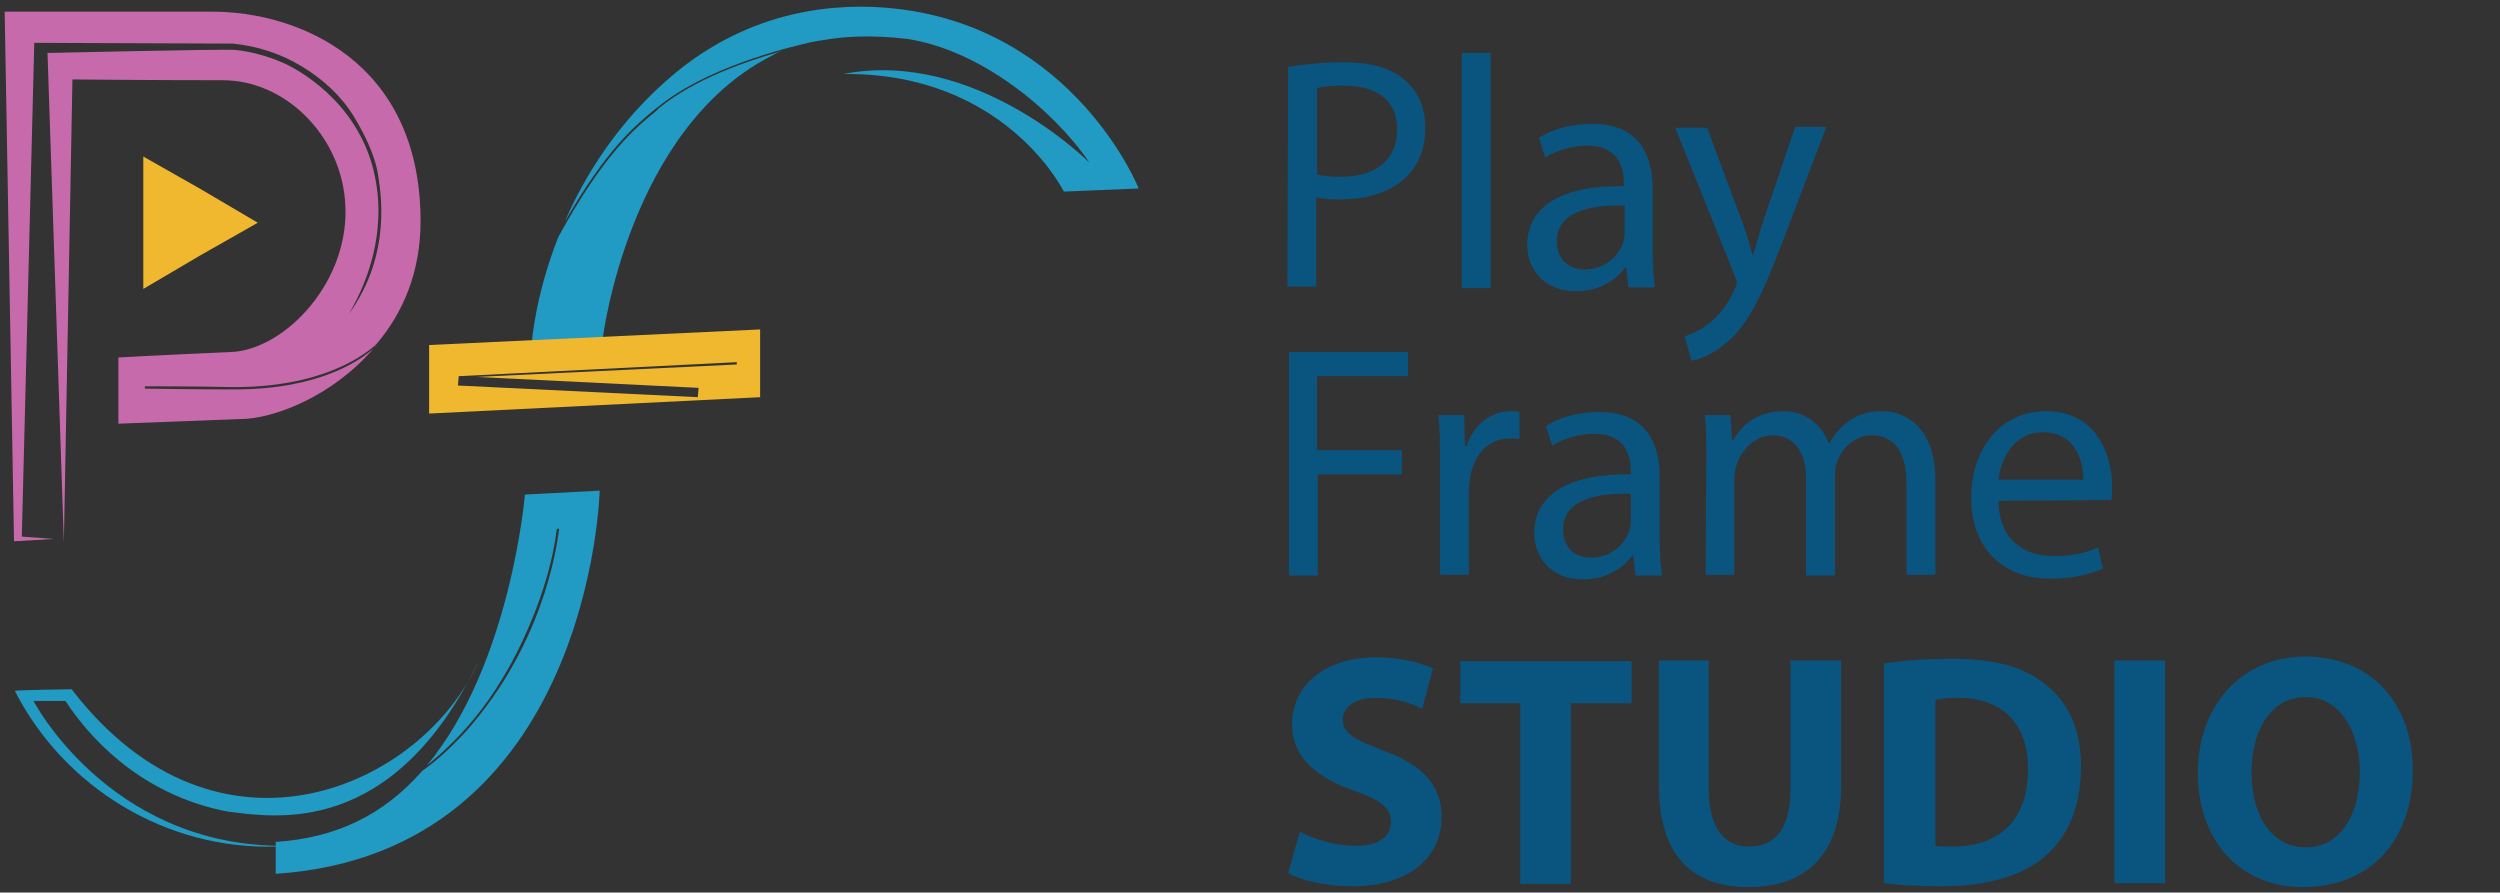 <?xml version="1.0" encoding="utf-8"?>
<!-- Generator: Adobe Illustrator 24.0.2, SVG Export Plug-In . SVG Version: 6.00 Build 0)  -->
<svg version="1.1" id="Слой_1" xmlns="http://www.w3.org/2000/svg" xmlns:xlink="http://www.w3.org/1999/xlink" x="0px" y="0px"
	 viewBox="0 0 321 114.6" style="enable-background:new 0 0 321 114.6;" xml:space="preserve">
<rect x="0" y="0" width="321" height="114.6" fill="#333333" stroke="none"/>
<style type="text/css">
	.st0{fill:none;stroke:#0D0F0F;stroke-miterlimit:10;}
	.st1{fill:#219BC3;}
	.st2{fill:none;}
	.st3{fill:none;stroke:#FFFFFF;stroke-miterlimit:10;}
	.st4{fill:#EFB82E;}
	.st5{fill:#C66AAB;}
	.st6{fill:#0A557F;}
	.st7{enable-background:new    ;}
</style>
<g>
	<path class="st0" d="M15.4,75.4"/>
</g>
<g>
	<g>
		<path class="st1" d="M77,63l-9.6,0.5c0,0-1.8,21.8-12.6,34.8c0.8-0.7,1.6-1.3,2.4-2.1c2.8-2.6,5.2-5.6,7.2-8.9
			c2-3.2,6.1-11.2,7.1-19.4h0.3c-0.1,0.4-1.2,13.2-11.1,25c-0.8,1-1.7,1.9-2.5,2.7c-0.9,0.9-1.8,1.7-2.8,2.5
			c-0.4,0.3-0.8,0.6-1.2,0.9c-5,5.7-11.1,8.6-18.8,9.1v0.5C13.7,108.1,4.3,90,4.3,90h4.1c4,6.1,10.9,12.3,20.8,14.2
			c5.9,0.7,21.2,3.6,32.3-19.4C54.4,101,28,113,9.2,88.5c-0.6,0-6.7,0.1-7.3,0.2c6.4,12.5,19.5,20.4,33.5,20c0,0.6,0,3.5,0,3.5
			C75.9,109.5,77,63,77,63z"/>
	</g>
	<g>
		<path class="st2" d="M104.2,5.4c0.2,0,0.4-0.1,0.6-0.1C104.6,5.3,104.4,5.4,104.2,5.4z"/>
	</g>
	<g>
		<path class="st1" d="M84.2,14.3c-2.7,2.2-6.6,5.4-12.5,16.1c-3,7.6-3.4,13.5-3.4,13.5l9.1-0.5c0,0,3.3-26.8,21.6-36.2
			c0.5-0.3,1-0.5,1.6-0.7c-4.6,1.3-11.4,3.6-16,7.4L84.2,14.3z"/>
	</g>
	<g>
		<path class="st1" d="M114.9,1.1c-7.3-0.8-18.5,0-28.7,8.7c-6.8,5.8-11.1,12.7-13.7,18.7c5.4-9.4,9-12.3,11.5-14.4l0.4-0.3
			c6.2-5.1,16.3-7.6,19.8-8.4c0.2,0,0.4-0.1,0.6-0.1c0.4-0.1,0.6-0.1,0.6-0.1l0,0c3.2-0.6,6.9-0.7,11.1-0.2
			c9.3,1.4,18.7,9,23.4,15.9c0,0-14.6-14.7-31.6-11.4c20.8-0.2,28.3,15.1,28.3,15.1l9.6-0.4C146.2,24.1,137.9,3.6,114.9,1.1z"/>
	</g>
	<g>
		<path class="st3" d="M76.7,43.5"/>
	</g>
	<g>
		<path class="st4" d="M97.6,42.3l-42.5,2v8.8L97.6,51V42.3z M61.2,48.4l28.5,1.4L89.6,51l-30.8-1.5l0.1-1.2l0,0l0,0l35.7-1.8v0.3
			L61.2,48.4z"/>
	</g>
</g>
<g>
	<path class="st0" d="M12.2,8.9"/>
</g>
<g>
	<g>
		<g>
			<path class="st5" d="M2.9,69.2"/>
		</g>
		<g>
			<path class="st5" d="M6.9,69.2l-4.1-0.3L4.4,5.5l25.5,0.1c3.1,0.3,6.2,1.3,8.8,2.9c2.7,1.6,5.1,3.8,6.7,6.4
				c1.2,2,2.8,4.9,3.2,7.9c0.2,1.6,1.8,9.8-3.8,17.5c5.6-9.6,3.4-17.2,3.2-18.3c-2.2-9.1-9.9-13.2-11.8-14s-4-1.4-6.1-1.6
				c-2-0.1-24,0.4-24,0.4l2.1,62.8l1.1-59.4c0,0,10.1,0.1,19.3,0.1c8,0,15,7,15.7,15.4c0.9,10.3-7.7,19.2-14.6,19.5
				c-9.3,0.4-14.5,0.7-14.5,0.7v8.5l15.7-0.6c4.2,0,11.8-2.9,17.1-9.1c-1.5,1.4-6.8,5.3-17.8,5.3c-0.2,0-0.3,0-0.5,0
				c-4.2,0-11.1-0.1-11.1-0.1v-0.3c0.1,0,6.9,0,11.1,0.1c0.2,0,0.3,0,0.5,0c13,0,18.2-5.6,18.2-5.6C51.7,40.2,54,35,54,28.4
				C54,7.8,38.2,1.5,27.3,1.5c-6.3,0-26.7,0-26.7,0l1.2,68L6.9,69.2z"/>
		</g>
		<g>
			<path class="st5" d="M48,44.6c0.3-0.3,0.5-0.5,0.5-0.5l0,0C48.3,44.3,48.1,44.4,48,44.6z"/>
		</g>
	</g>
</g>
<g>
	<polygon class="st4" points="33.1,28.6 25.7,32.8 18.4,37.1 18.4,28.6 18.4,20.1 25.8,24.3 	"/>
</g>
<g>
	<g>
		<rect x="104.8" y="6.7" class="st2" width="169.2" height="73.1"/>
	</g>
	<g>
		<path class="st6" d="M165.4,8.6c1.8-0.3,4.1-0.6,7.1-0.6c3.7,0,6.3,0.8,8,2.4c1.6,1.4,2.5,3.4,2.5,6s-0.8,4.6-2.2,6.1
			c-2,2.1-5.1,3.1-8.8,3.1c-1.1,0-2.1,0-3-0.3v11.5h-3.7L165.4,8.6L165.4,8.6z M169.1,22.4c0.8,0.2,1.8,0.3,3.1,0.3
			c4.5,0,7.2-2.2,7.2-6.1c0-3.8-2.7-5.6-6.8-5.6c-1.6,0-2.8,0.1-3.5,0.3V22.4z"/>
		<path class="st6" d="M187.7,6.8h3.7V37h-3.7V6.8z"/>
		<path class="st6" d="M209.1,36.9l-0.3-2.6h-0.1c-1.1,1.6-3.4,3.1-6.3,3.1c-4.2,0-6.3-2.9-6.3-5.9c0-5,4.4-7.7,12.4-7.6v-0.4
			c0-1.7-0.5-4.8-4.7-4.8c-1.9,0-3.9,0.6-5.4,1.5l-0.8-2.5c1.7-1.1,4.2-1.8,6.8-1.8c6.3,0,7.8,4.3,7.8,8.4V32c0,1.8,0.1,3.5,0.3,4.9
			H209.1z M208.6,26.4c-4.1-0.1-8.7,0.6-8.7,4.6c0,2.4,1.6,3.6,3.5,3.6c2.7,0,4.4-1.7,5-3.4c0.1-0.4,0.2-0.8,0.2-1.2V26.4z"/>
		<path class="st6" d="M219.2,16.4l4.5,12.1c0.5,1.4,1,3,1.3,4.2h0.1c0.4-1.2,0.8-2.8,1.3-4.3l4.1-12.1h4L228.9,31
			c-2.7,7.1-4.5,10.7-7.1,12.9c-1.8,1.6-3.7,2.3-4.6,2.4l-0.9-3.1c0.9-0.3,2.2-0.9,3.3-1.8c1-0.8,2.3-2.3,3.1-4.2
			c0.2-0.4,0.3-0.7,0.3-0.9s-0.1-0.5-0.3-1l-7.6-18.9C215.1,16.4,219.2,16.4,219.2,16.4z"/>
	</g>
	<g class="st7">
		<path class="st6" d="M165.4,45.2h15.4v3.1h-11.7v9.5H180v3.1h-10.8v13h-3.7V45.2H165.4z"/>
		<path class="st6" d="M184.9,59.7c0-2.4,0-4.5-0.2-6.4h3.3l0.1,4h0.2c0.9-2.8,3.2-4.5,5.7-4.5c0.4,0,0.7,0,1.1,0.1v3.5
			c-0.4-0.1-0.8-0.1-1.3-0.1c-2.6,0-4.5,2-5,4.8c-0.1,0.5-0.2,1.1-0.2,1.7v11h-3.7L184.9,59.7L184.9,59.7z"/>
		<path class="st6" d="M210,73.9l-0.3-2.6h-0.1c-1.1,1.6-3.4,3.1-6.3,3.1c-4.2,0-6.3-2.9-6.3-5.9c0-5,4.4-7.7,12.4-7.6v-0.4
			c0-1.7-0.5-4.8-4.7-4.8c-1.9,0-3.9,0.6-5.4,1.5l-0.8-2.5c1.7-1.1,4.2-1.8,6.8-1.8c6.3,0,7.8,4.3,7.8,8.4V69c0,1.8,0.1,3.5,0.3,4.9
			H210z M209.4,63.4c-4.1-0.1-8.7,0.6-8.7,4.6c0,2.4,1.6,3.6,3.5,3.6c2.7,0,4.4-1.7,5-3.4c0.1-0.4,0.2-0.8,0.2-1.2V63.4z"/>
		<path class="st6" d="M219.1,58.9c0-2.1,0-3.9-0.2-5.6h3.3l0.2,3.3h0.1c1.1-2,3.1-3.8,6.5-3.8c2.8,0,4.9,1.7,5.8,4.1h0.1
			c0.6-1.1,1.4-2,2.3-2.7c1.2-0.9,2.6-1.4,4.5-1.4c2.7,0,6.8,1.8,6.8,8.9v12.1h-3.7V62.2c0-4-1.4-6.3-4.5-6.3
			c-2.1,0-3.8,1.6-4.4,3.4c-0.2,0.5-0.3,1.2-0.3,1.9v12.7h-3.7V61.5c0-3.3-1.4-5.6-4.3-5.6c-2.3,0-4,1.9-4.6,3.7
			c-0.2,0.6-0.3,1.2-0.3,1.8v12.4H219L219.1,58.9L219.1,58.9z"/>
		<path class="st6" d="M256.6,64.3c0.1,5.1,3.3,7.1,7.1,7.1c2.7,0,4.3-0.5,5.7-1.1L270,73c-1.3,0.6-3.6,1.3-6.8,1.3
			c-6.3,0-10.1-4.2-10.1-10.4s3.7-11.1,9.6-11.1c6.7,0,8.5,5.9,8.5,9.7c0,0.8-0.1,1.4-0.1,1.7L256.6,64.3L256.6,64.3z M267.5,61.6
			c0-2.4-1-6.1-5.2-6.1c-3.8,0-5.4,3.5-5.7,6.1H267.5z"/>
	</g>
</g>
<g>
	<g>
		<rect x="142.1" y="83.4" class="st2" width="169.2" height="43.4"/>
	</g>
	<g>
		<path class="st6" d="M166.9,106.8c1.7,0.9,4.4,1.8,7.2,1.8c3,0,4.5-1.2,4.5-3.1c0-1.8-1.4-2.8-4.8-4c-4.8-1.7-7.9-4.3-7.9-8.5
			c0-4.9,4.1-8.6,10.8-8.6c3.2,0,5.6,0.7,7.3,1.4l-1.4,5.2c-1.1-0.6-3.2-1.4-6-1.4s-4.2,1.3-4.2,2.8c0,1.8,1.6,2.6,5.3,4
			c5.1,1.9,7.4,4.5,7.4,8.5c0,4.8-3.7,8.9-11.6,8.9c-3.3,0-6.5-0.8-8.1-1.7L166.9,106.8z"/>
		<path class="st6" d="M195.2,90.3h-7.7v-5.4h22v5.4h-7.8v23.2h-6.5V90.3z"/>
		<path class="st6" d="M219.4,84.8v16.5c0,4.9,1.9,7.4,5.2,7.4c3.4,0,5.3-2.4,5.3-7.4V84.8h6.5v16.1c0,8.8-4.5,13-11.9,13
			c-7.2,0-11.5-4-11.5-13.1v-16H219.4z"/>
		<path class="st6" d="M241.9,85.2c2.4-0.4,5.5-0.6,8.8-0.6c5.4,0,9,1,11.7,3.1c3,2.2,4.8,5.7,4.8,10.8c0,5.5-2,9.3-4.8,11.6
			c-3,2.5-7.6,3.7-13.2,3.7c-3.4,0-5.7-0.2-7.3-0.4V85.2z M248.4,108.6c0.6,0.1,1.4,0.1,2.3,0.1c5.9,0,9.7-3.2,9.7-10
			c0-5.9-3.4-9.1-9-9.1c-1.4,0-2.4,0.1-2.9,0.3v18.7H248.4z"/>
		<path class="st6" d="M278,84.8v28.6h-6.5V84.8H278z"/>
		<path class="st6" d="M309.8,98.8c0,9.4-5.7,15.1-14.1,15.1c-8.5,0-13.5-6.4-13.5-14.6c0-8.6,5.5-15,13.9-15
			C305,84.4,309.8,90.9,309.8,98.8z M289.1,99.2c0,5.6,2.6,9.6,7,9.6s6.9-4.2,6.9-9.7c0-5.1-2.5-9.6-6.9-9.6
			C291.6,89.5,289.1,93.7,289.1,99.2z"/>
	</g>
</g>
<g>
	<path class="st2" d="M276.6,109c0.2,0,0.4-0.1,0.6-0.1C277,108.9,276.8,108.9,276.6,109z"/>
</g>
</svg>
